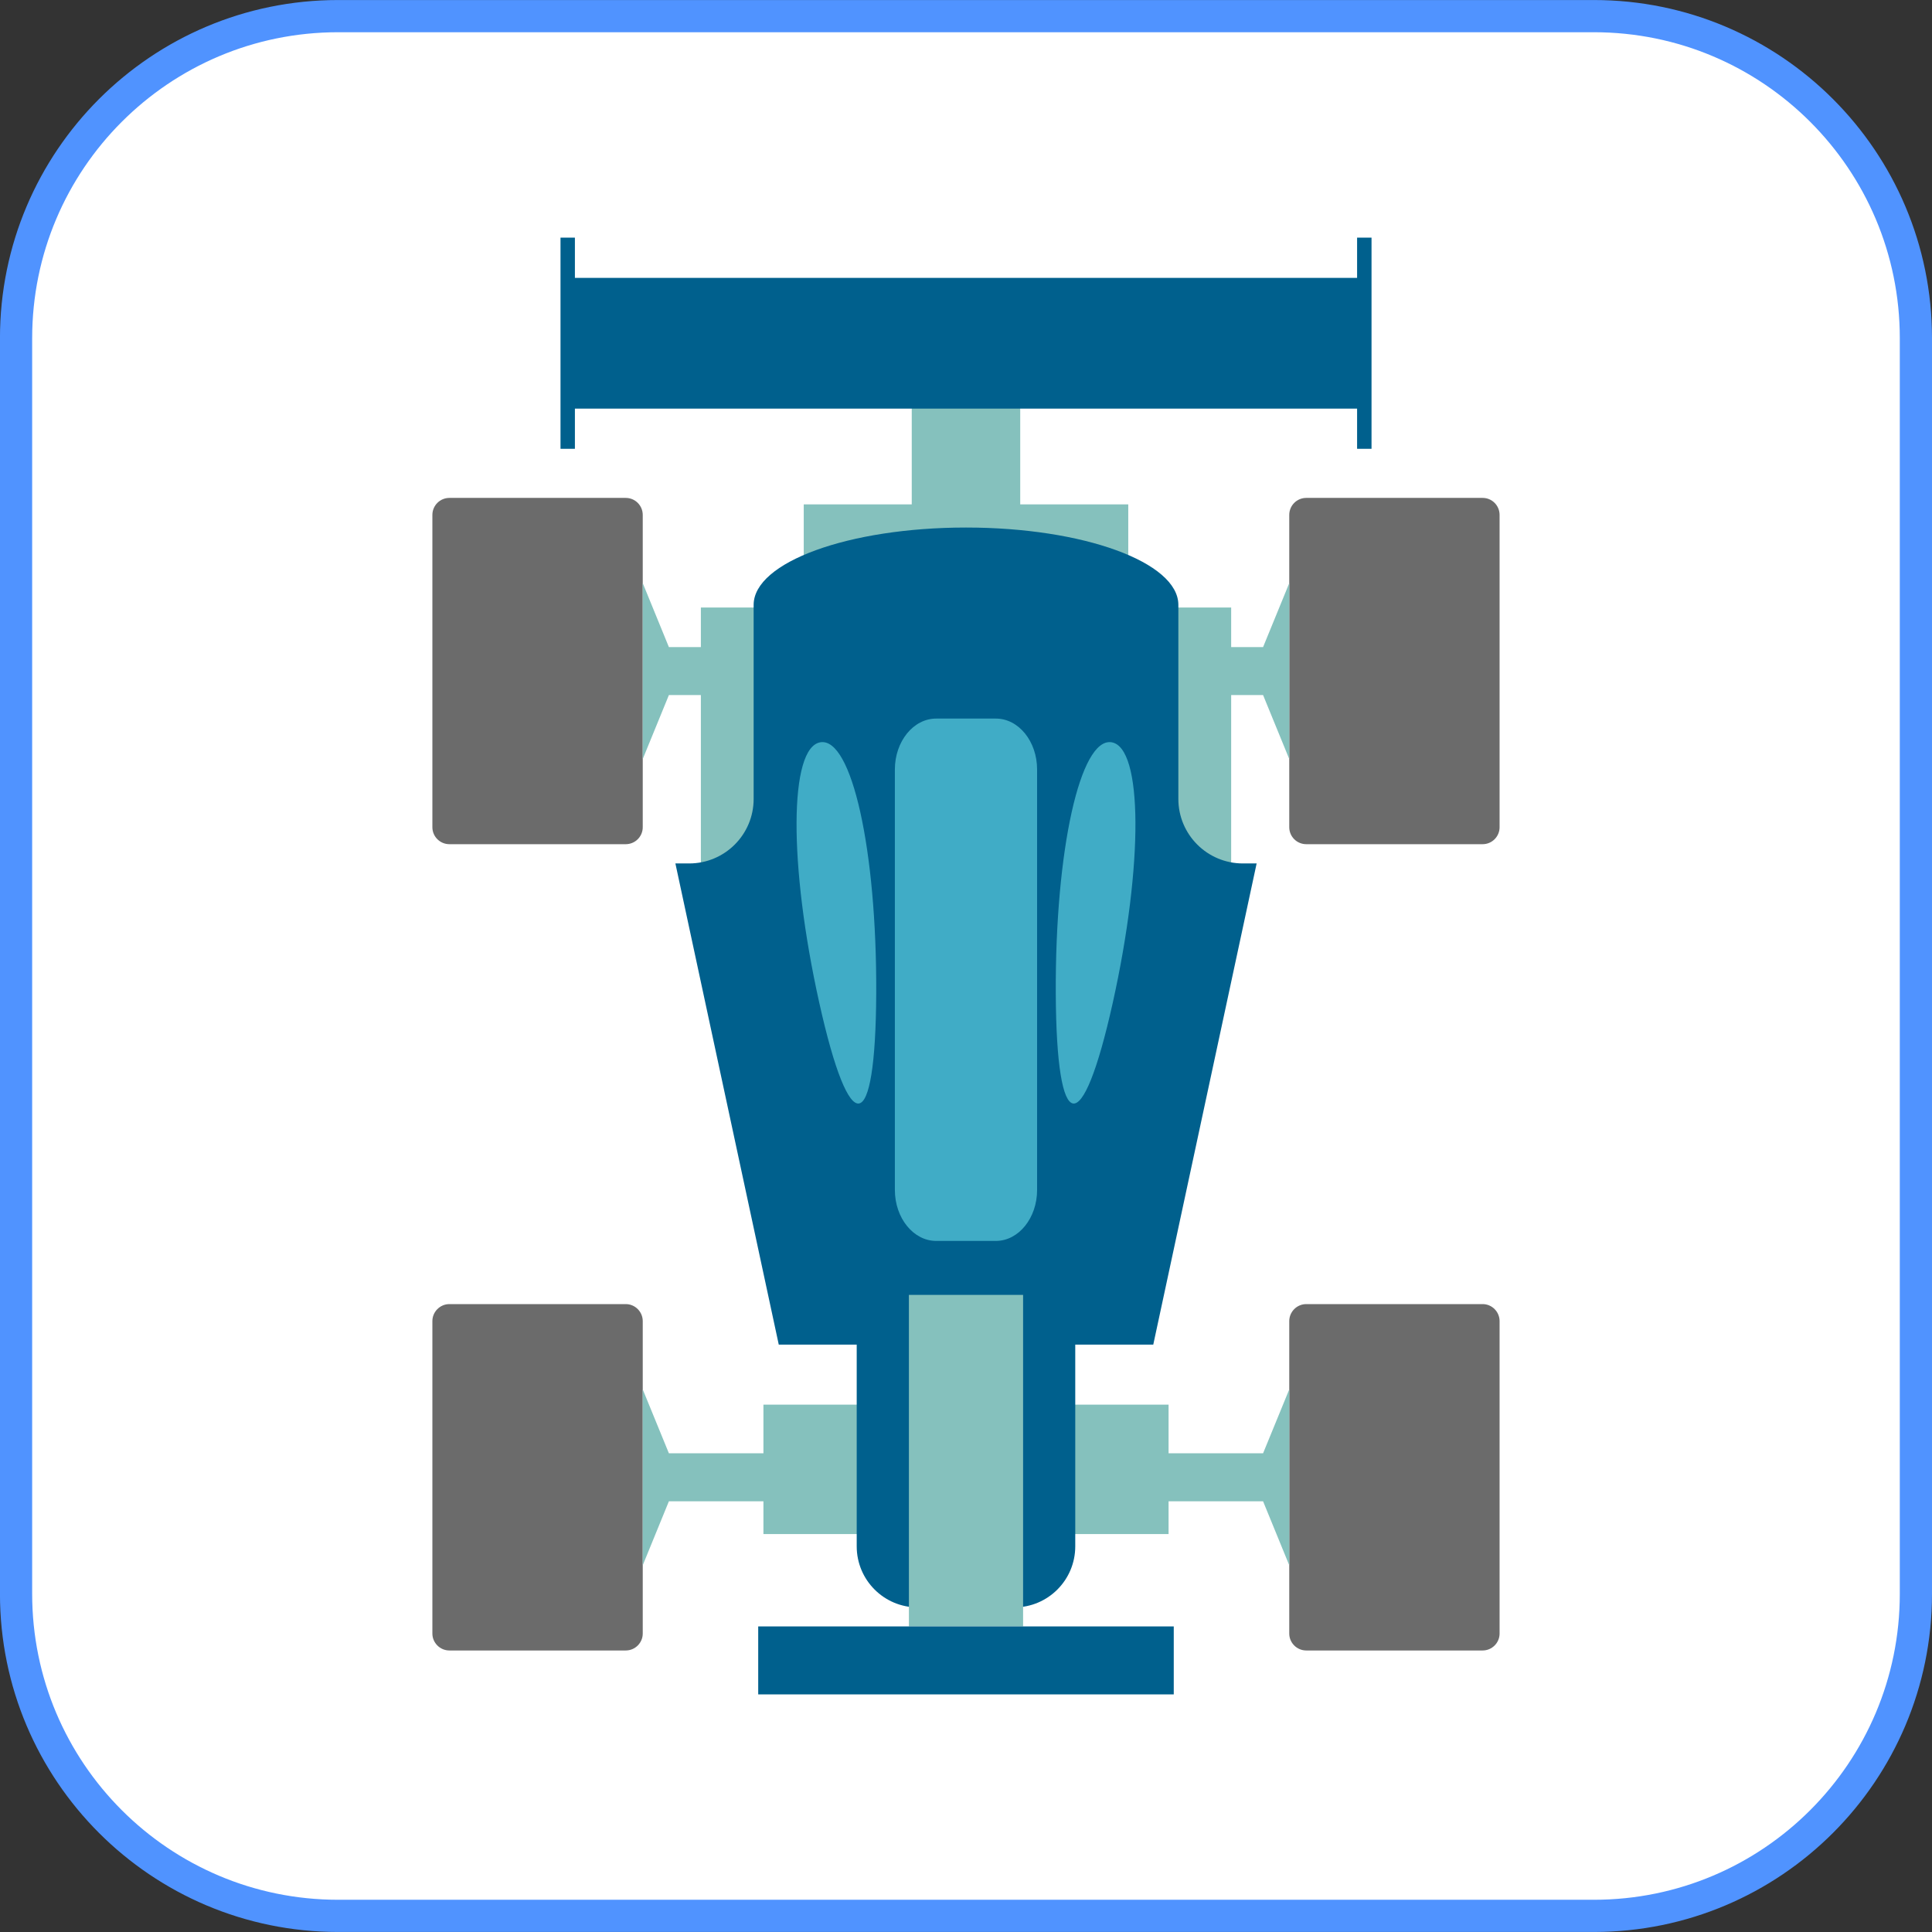 <?xml version="1.0" encoding="utf-8"?>
<!-- Generator: Adobe Illustrator 16.0.0, SVG Export Plug-In . SVG Version: 6.00 Build 0)  -->
<!DOCTYPE svg PUBLIC "-//W3C//DTD SVG 1.1//EN" "http://www.w3.org/Graphics/SVG/1.1/DTD/svg11.dtd">
<svg version="1.1" id="Layer_1" xmlns="http://www.w3.org/2000/svg" xmlns:xlink="http://www.w3.org/1999/xlink" x="0px" y="0px"
	 width="60px" height="60px" viewBox="0 0 60 60" enable-background="new 0 0 60 60" xml:space="preserve">
<rect x="0" y="0" width="60" height="60" fill="#333333" stroke="none"/>
<path fill="#FFFFFF" stroke="#5093FF" stroke-miterlimit="10" d="M59.5,49.499c0,5.522-4.477,10-10,10H10.499
	c-5.522,0-10-4.478-10-10V10.501c0-5.523,4.478-10,10-10H49.5c5.523,0,10,4.477,10,10V49.499z"/>
<g>
	<path fill="#6B6B6B" d="M19.961,25.69c0,0.291-0.236,0.527-0.528,0.527h-5.477c-0.291,0-0.528-0.236-0.528-0.527v-9.698
		c0-0.293,0.237-0.529,0.528-0.529h5.477c0.292,0,0.528,0.236,0.528,0.529V25.69z"/>
	<path fill="#6B6B6B" d="M40.039,15.992c0-0.293,0.236-0.529,0.528-0.529h5.478c0.29,0,0.526,0.236,0.526,0.529v9.698
		c0,0.291-0.236,0.527-0.526,0.527h-5.478c-0.292,0-0.528-0.236-0.528-0.527V15.992z"/>
	<path fill="#6B6B6B" d="M19.961,50.732c0,0.287-0.236,0.525-0.528,0.525h-5.477c-0.291,0-0.528-0.238-0.528-0.525v-9.704
		c0-0.289,0.237-0.528,0.528-0.528h5.477c0.292,0,0.528,0.239,0.528,0.528V50.732z"/>
	<path fill="#6B6B6B" d="M40.039,41.028c0-0.289,0.236-0.528,0.528-0.528h5.478c0.29,0,0.526,0.239,0.526,0.528v9.704
		c0,0.287-0.236,0.525-0.526,0.525h-5.478c-0.292,0-0.528-0.238-0.528-0.525V41.028z"/>
	<g>
		<polygon fill="#85C1BD" points="24.961,21.586 24.961,20.096 20.773,20.096 19.961,18.11 19.961,23.572 20.773,21.586 		"/>
		<polygon fill="#85C1BD" points="39.226,20.096 35.039,20.096 35.039,21.586 39.226,21.586 40.039,23.572 40.039,18.11 		"/>
		<polygon fill="#85C1BD" points="36.291,45.133 36.291,43.622 23.709,43.622 23.709,45.133 20.773,45.133 19.961,43.149 
			19.961,48.611 20.773,46.624 23.709,46.624 23.709,47.642 36.291,47.642 36.291,46.624 39.226,46.624 40.039,48.611 
			40.039,43.149 39.226,45.133 		"/>
	</g>
	<rect x="28.315" y="12.075" fill="#85C1BD" width="3.369" height="4.308"/>
	<rect x="24.961" y="15.664" fill="#85C1BD" width="10.078" height="4.295"/>
	<polygon fill="#00608D" points="42.146,7.38 42.146,8.63 17.854,8.63 17.854,7.38 17.407,7.38 17.407,13.938 17.854,13.938 
		17.854,12.69 42.146,12.69 42.146,13.938 42.594,13.938 42.594,7.38 	"/>
	<g>
		<g>
			<rect x="21.766" y="18.867" fill="#85C1BD" width="3.886" height="8.562"/>
			<rect x="34.348" y="18.867" fill="#85C1BD" width="3.887" height="8.562"/>
		</g>
	</g>
	<path fill="#00608D" d="M38.599,26.815c-1.106,0-2.004-0.896-2.004-2.003v-4.683v-1.252v-0.092c0-1.327-2.953-2.402-6.595-2.402
		c-3.643,0-6.595,1.076-6.595,2.402v0.092v1.252v4.683c0,1.107-0.896,2.003-2.003,2.003h-0.427l3.21,14.943h2.421v6.265
		c0,1.048,0.848,1.896,1.895,1.896h2.998c1.047,0,1.894-0.849,1.894-1.896v-6.265h2.423l3.21-14.943H38.599z"/>
	<path fill="#40ACC6" d="M32.208,36.955c0,0.871-0.573,1.583-1.281,1.583h-1.853c-0.708,0-1.283-0.712-1.283-1.583V23.898
		c0-0.873,0.575-1.582,1.283-1.582h1.853c0.708,0,1.281,0.709,1.281,1.582V36.955z"/>
	<g>
		<path fill="#40ACC6" d="M25.479,23.052c0.973-0.158,1.753,3.352,1.733,7.798c-0.02,4.447-0.816,4.576-1.77,0.287
			C24.489,26.848,24.505,23.21,25.479,23.052z"/>
	</g>
	<g>
		<path fill="#40ACC6" d="M34.521,23.052c-0.974-0.158-1.754,3.352-1.733,7.798c0.021,4.447,0.817,4.576,1.771,0.287
			C35.511,26.848,35.494,23.21,34.521,23.052z"/>
	</g>
	<rect x="28.227" y="40.214" fill="#85C1BD" width="3.546" height="10.296"/>
	<rect x="23.547" y="50.51" fill="#00608D" width="12.905" height="2.111"/>
</g>
</svg>
